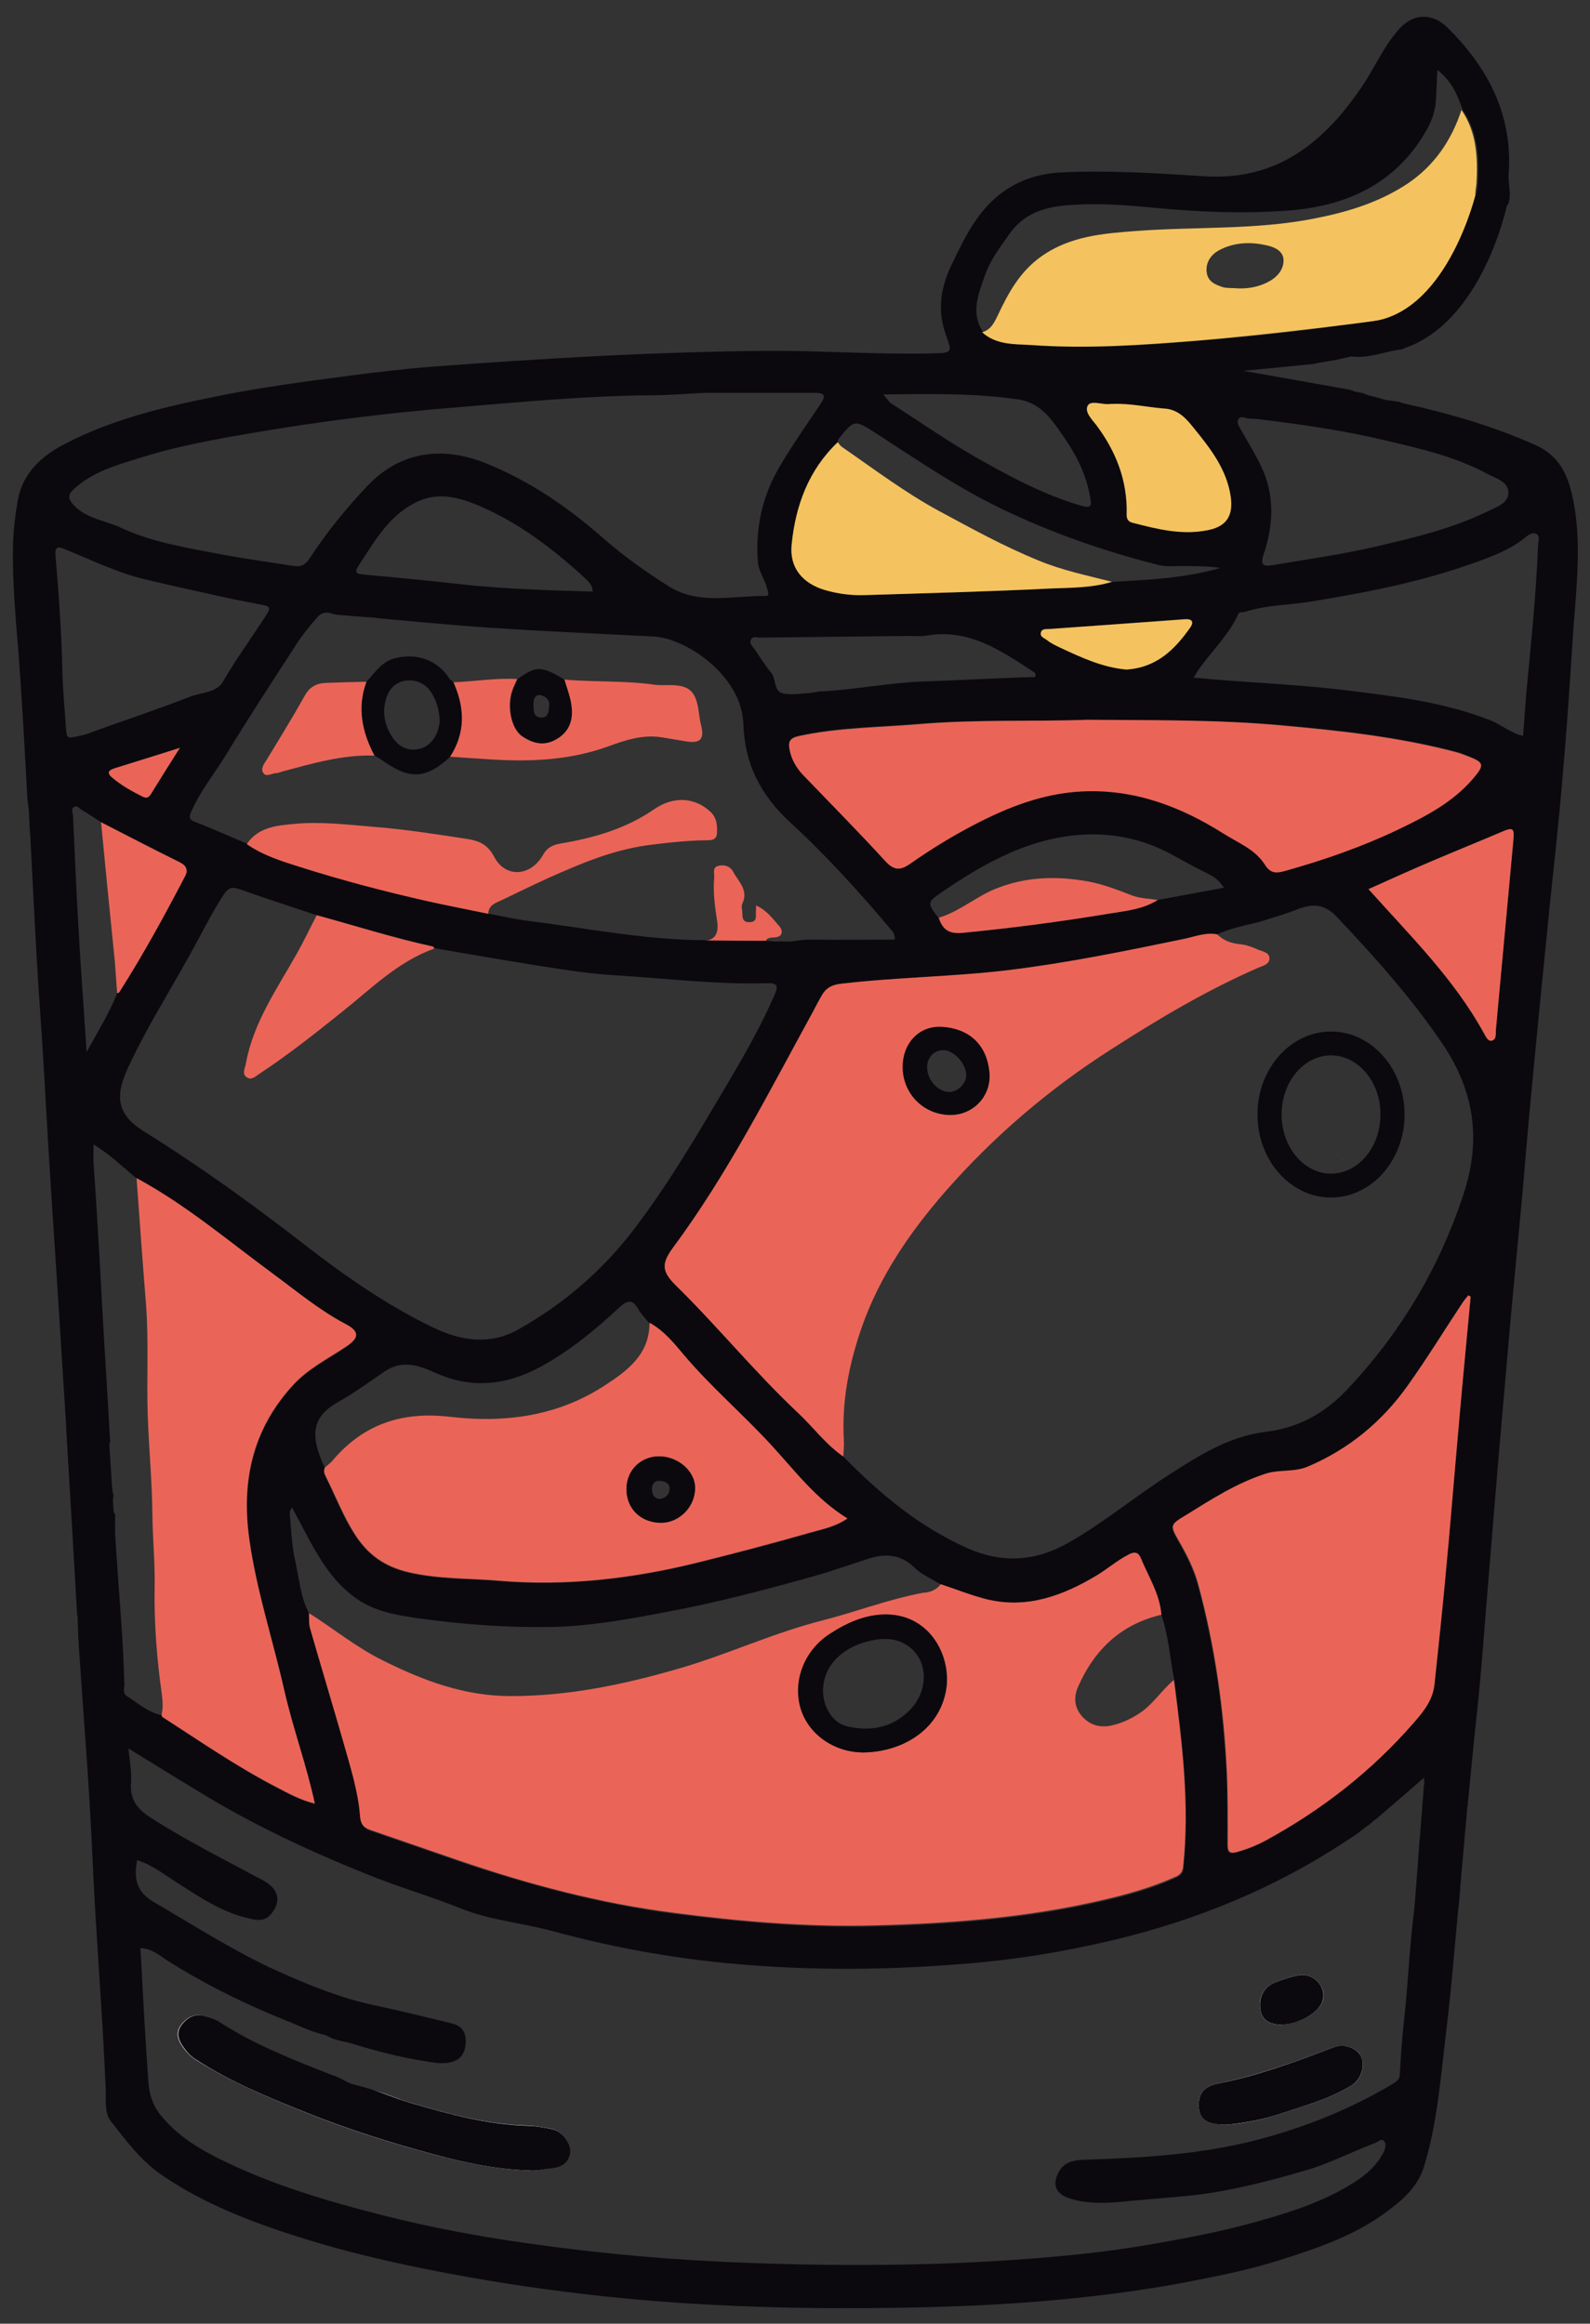 <?xml version="1.0" encoding="utf-8"?>
<!-- Generator: Adobe Illustrator 26.5.0, SVG Export Plug-In . SVG Version: 6.00 Build 0)  -->
<svg version="1.1" id="Ebene_1" xmlns="http://www.w3.org/2000/svg" xmlns:xlink="http://www.w3.org/1999/xlink" x="0px" y="0px"
	 viewBox="0 0 572.8 837.1" style="enable-background:new 0 0 572.8 837.1;" xml:space="preserve">
<rect x="0" y="0" width="572.8" height="837.1" fill="#333333" stroke="none"/>
<style type="text/css">
	.st0{fill:#EA6558;}
	.st1{fill:#0B090E;}
	.st2{fill:#F4C35F;}
	.st3{fill:#FEFEFE;}
</style>
<g>
	<path class="st0" d="M253.2,338.9c4.1,0.1,5.8-2.4,5.2-6.7c-0.8-5.3-1.6-10.7-1.1-16.1c0.1-1.6-0.8-3.7,1.6-4.2
		c2.2-0.5,4.2,0.2,5.2,2.1c1.9,3.6,5.7,6.7,3.3,11.6c-0.4,0.9,0,2.1,0,3.2c0.1,1.7,0,3.5,2.6,3.4c2.7,0,2.3-1.9,2.3-3.5
		c0-0.7,0.1-1.4,0.1-2.5c3.8,1.7,6,4.8,8.3,7.4c1.4,1.5,1.5,4-1.8,4.1c-1.3,0.1-2.5,0-3.1,1.4c-6.3,0-12.7,0-19-0.1
		C255.7,339,253.9,340.4,253.2,338.9z"/>
	<path class="st1" d="M481.6,129.6c-1.8,0.3-3.6,0.6-5.4,0.9c-1.9,0.3-1,0.2-2.9,0.6c-8,0.8-16,1.6-25.4,2.5
		c13.8,2.4,26.1,4.6,38.4,6.8c1.1,0.4,1.1,0.4,1.9,0.7c0.9,0.2,1.8,0.3,2.7,0.5c3.6,1.5,1.8,0.5,6.9,2.1c1.9,0.5,1.4,0.4,2.5,0.5
		c1.8,0.2,2.3,0.5,3.6,0.5c1.1,0.5,0.5,0.2,1.7,0.6c16.3,3.6,32.4,8.2,47.7,15.1c9.7,4.4,12.3,12.8,13.9,22.2
		c2.6,15.8,0.4,31.5-0.6,47.2c-1.1,16.8-2.2,33.6-3.7,50.4c-1.3,15.7-3.1,31.4-4.7,47c-1.2,12-2.4,24-3.6,36
		c-1.7,18.1-3.6,36.3-5.1,54.5c-0.9,11.7-2.1,23.4-3.2,35.1c-1.9,19.7-3.6,39.4-5.3,59.1c-1.6,17.9-3,35.7-4.5,53.6
		c-1.5,17.4-2.6,34.8-4.5,52.2c-1.2,11-2.2,21.9-3.3,32.9c-2.1,1.1,0.5,3.8-1.9,5.1c-2.4-2.9-5-5.7-7.3-8.7
		c-1.4-1.7-2.3-1.2-3.8-0.1c-1.6,1.2-1.8,2.2-0.4,3.7c3.2,3.6,6.1,7.4,9.4,10.8c1.6,1.7,2.4,3.5,2.4,5.7c-0.2,1-0.3,2-0.5,3
		c-2.1-2.4-4.1-5-6.4-7.3c-2.4-2.3-3.4-6-7.1-6.8c-1-4.9,0.3-9.7-0.1-15.6c-6,5.2-11.4,9.9-16.9,14.6c-2,1.5-0.9,0.6-2.2,1.8
		c-1.5,1.2-0.4,0.3-2.3,1.7c-2.9,2.4-4.9,3.6-7.4,5.2c-25.4,16.7-53.2,28-82.7,35.1c-18,4.3-36.3,7.3-54.8,8.7
		c-25.6,2.1-51.3,2.4-77,0.4c-23.8-1.8-47.4-5.9-70.5-12.2c-11-3-22.5-3.9-33.2-8.2c-11.2-4.5-22.8-7.8-34-12.4
		c-20.9-8.4-41.2-17.9-60.4-29.7c-8.3-5-16.5-10.1-25.3-15.5c0.4,4.6,1.2,8.5,0.9,12.2c-0.6,6.5,2.7,10,7.7,13.1
		c12.9,8.2,26.5,15,39.9,22.2c5.7,3.1,6.7,7.7,2.7,12.3c-2.6,3-6,1.8-9,1.1c-8.9-2.2-16.4-7.3-24-12.1c-4.9-3.1-9.4-6.8-15.1-8.6
		c-1.2,6.6-0.4,11.3,6,15.1c14.8,8.6,29.3,18,44.9,25c11.3,5.1,22.8,9.7,35,12.3c9.2,1.9,18.3,4.2,27.4,6.4c4.2,1,5.5,3.9,5,8
		c-0.6,4.4-3.4,6-7.3,6.3c-2.5,0.2-4.9-0.3-7.4-0.7c-9.3-1.4-18.3-3.9-27.3-6.6c-3.2-0.7-2.3-0.5-4.5-1.1c-2.5-0.7-0.7-0.2-4-1.7
		c-5.7-1.3-9.2-3.3-13.9-5.1c-14.9-6-29.2-13-42.8-21.6c-3-1.9-5.8-4.5-9.9-4.6c0.9,16.3,1.7,32.5,2.9,48.7
		c0.3,3.9,1.5,7.8,4.1,11.1c5.9,7.5,13.7,12.3,22,16.4c18.5,9.1,38.1,14.9,58.1,20c17.7,4.5,35.5,7.8,53.5,10.3
		c26.2,3.7,52.5,6,79,6.9c38.2,1.4,76.4,1,114.5-2.7c12.3-1.2,24.5-2.9,36.7-5.2c11.1-2,22.1-4.3,32.9-7.4
		c11.6-3.3,23.2-7.1,33.5-13.7c4.3-2.7,8.1-6,10.5-10.6c0.7-1.4,1.3-3.2,0.3-4.3c-0.9-1.1-2.1,0.3-3.2,0.7
		c-8.3,3.1-16.2,7.3-24.8,9.8c-10.2,3-20.4,5.7-30.9,7.6c-10.5,1.9-21.2,2.4-31.8,3.4c-7.5,0.8-15.1,1.5-22.5-0.8
		c-5-1.6-6.5-4.9-4-9.5c2.2-4.2,6.4-4.4,10.3-4.5c20.6-0.7,41-1.9,61.1-7.1c17.3-4.5,33.7-11.1,49.1-20.3c1.4-0.9,2.3-1.5,2.4-3.3
		c0.3-6.5,0.8-13,1.5-19.4c1.7-15.1,2-30.2,4.5-45.2c1.4,2.3,2.7,1.2,4.1,0c1.3-1.1,1-2.3-0.1-3.1c-2.7-2.3-2.9-5.5-3.4-8.6
		c0.2-2.7,0.3-5.5,0.5-8.2c1.9-0.7,2.7,0.7,3.6,1.9c1.8,2.3,3.8,4.4,5.5,6.7c2,2.7,3.9,3.2,6,0.3c-0.4,3.8-0.3,7.4-0.7,11.1
		c-1.6,16.3-2.8,32.7-4.8,48.9c-2,16.4-3.1,32.9-8,48.8c-2.2,7.1-7.4,11.8-13.1,16c-11.6,8.8-25.3,13.4-38.9,17.7
		c-10.1,3.2-20.5,5.4-30.9,7.4c-14.6,2.9-29.2,4.9-44,6.4c-27.3,2.8-54.6,3.5-82.1,3.5c-26.3,0-52.6-1-78.8-3.5
		c-18.7-1.8-37.4-4.3-56-7.6c-20.9-3.7-41.6-8.2-61.8-14.6c-17-5.4-33.7-11.8-48.6-21.9c-7.8-5.2-13.3-12.6-18.9-19.8
		c-2.3-2.9-1.7-7.4-1.8-11.2c-1.2-28.8-3.7-57.4-4.9-86.2c-1.1-24.6-3.2-49.1-4.8-73.6c-0.4-5.4-0.4-10.8-0.6-16.2
		c-0.3-4.5,1-9.1-0.7-13.5c-0.2-1.9-0.4-3.8-0.6-5.6c4.7,4.1,9.7,6,15.3,1.6c1.2,15.8,2.6,31.6,3,47.4c0,1.4-0.7,3.2,0.9,4.2
		c4,2.6,7.7,5.9,12.6,6.9c0.1,0.3,0.1,0.7,0.3,0.8c13.5,8.7,26.8,17.9,41.1,25.3c4.4,2.3,8.8,4.7,13.8,5.9c-3-14-7.9-27.1-11-40.8
		c-4.1-18.1-10-35.9-12.6-54.4c-2.9-20.6,1-39.4,15.5-55.3c5.5-6.1,12.6-9.6,19.2-14c5-3.3,5.1-5.6-0.1-8.3
		c-9.6-5-17.8-12-26.4-18.3c-16-11.8-31.2-24.7-48.8-34.2c-5-4.1-9.6-8.7-15.6-12.3c0,2.5-0.1,4.5,0,6.5c1.2,17.3,2.2,34.6,3.1,51.8
		c0.9,16.3,2,32.7,2.9,49c-0.9,0.8,0.2,2.4-1.3,3.2c-0.7-0.8-1.3-1.5-1.8-2.2c-1.2-1.7-2.2-2.2-4.1-0.6c-1.9,1.6-1.3,2.8-0.1,4.2
		c2.5,3,5,6.1,7.5,9.2c0.3,1.8,0.6,3.7,1,5.5c-0.6,2.3-1.1,4.5,0.6,6.6c0,2.4-0.1,4.7-0.1,7.1c-5.4,5.6-7,5.5-11.9-1
		c-0.9-1.2-2-2.2-2.9-3.3c-1.1-1.7-0.8-3.6-0.4-5.4c2.3-1,4.2-2.8,7-2.6c1.7,0.1,2.9-1.3,2.9-2.9c0.1-2.3-2-1.4-3.1-1.5
		c-2.3-0.1-4.6-0.2-6.6,1.2c-1.1-0.3-1.3-1.1-1.3-2.2c-0.9-15.1-1.8-30.3-2.8-45.4c-1.6-26.1-3.4-52.1-5-78.2
		c-0.9-15.4-1.7-30.9-2.8-46.3c-1.4-19.4-2.3-38.9-3.3-58.3c-0.1-1.5-0.2-2.5-0.2-4.4c-0.5-6.1-0.3-4.2-0.6-10.1
		c-0.2-2.3-0.5-3.6-0.6-5.7c-0.9-16.5-1.8-33.1-3-49.5c-1.1-13.6-2.4-27.1-2.1-40.7c0.1-5.4,0.8-10.8,1.7-16.1
		c1.8-9.8,8.6-16,17-20.3c17.1-8.9,35.7-13.3,54.5-17.1c15.8-3.2,31.6-5.3,47.6-7.4c10-1.3,19.9-2.5,30-3.3
		c40.4-3,80.9-5.4,121.4-5.7c19.8-0.1,39.6,1.4,59.4,0.9c6.6-0.2,6.8-0.2,4.5-6.5c-3.2-8.8-2-17.1,2-25.4c4.7-9.7,9.2-19.4,18.2-26
		c6.3-4.7,13.6-6.9,21.4-7.3c17.2-0.8,34.3,0.3,51.5,1.4c26.3,1.7,43.4-12.4,57-32.7c4.5-6.7,7.6-14.2,13.1-20.3
		c5.2-5.8,12-5.9,17.4-0.6c14.7,14.5,23.6,31.5,22.1,52.8c-0.3,3.7,1.2,7.4-0.2,11c-1.9,0-2.2,3.5-4.4,2.3c-2.5-1.3-4-4.1-6.7-5.5
		c-0.5-0.3,0.1-2.9,0.2-4.4c0.5-9.3,0.1-18.4-5.4-26.4c-1.9-5.3-3.9-10.4-9.2-14.5c-0.2,4.2-0.3,7.5-0.5,10.7
		c-0.2,3.6-1.2,6.9-2.9,10.1c-11,20.1-29.2,28.4-50.9,29.9c-15.7,1.1-31.5,0.5-47.2-1c-8.3-0.8-16.7-1.5-25-1.3
		c-10.3,0.3-20.7,0.9-27.6,10.6c-3.3,4.7-6.9,9.4-8.8,14.8c-2.3,6.7-5.5,13.7-0.6,20.8c5.1,4.7,11.8,4.2,17.9,4.6
		c19.9,1.4,39.8,0,59.7-1.6c22-1.8,43.9-4.1,65.6-8c0.4,0.1,0.7,0.2,1.1,0.3c1.6,4.1,5.2,6.8,6.9,10.7c-6.3,0.6-12.2,3.5-18.7,2.6
		 M279.7,339.2c2.4-0.2,2.3,0,5.2,0c4.8-0.7,4.8-0.7,7.5-0.7c10,0.1,19.9,0,30,0c-0.1-2.3-0.8-2.9-1.4-3.6
		c-11.4-13.5-23.3-26.7-36.3-38.6c-10.8-9.9-16.5-21.4-16.9-35.5c-0.6-17.6-20.8-30.9-32.3-31.5c-19.9-1-39.8-1.9-59.7-3.2
		c-13.2-0.9-26.5-2.2-39.7-3.4c-1.9-0.4-1.7-0.2-4.4-0.4c-2.9-0.2-5.8-0.5-8.7-0.7c-1.8-0.2-2.8-0.2-4.3-0.8
		c-1.8-0.3-3.1,0.1-4.4,1.6c-3,3.4-5.9,7-8.3,10.9c-8.3,12.8-16.6,25.5-24.5,38.5c-4.2,6.9-9.4,13.2-12.6,20.6
		c-0.8,1.9-0.9,2.8,1.4,3.7c6.3,2.4,12.4,5.2,18.6,7.8c5.9,4.1,12.7,6.2,19.4,8.4c15.1,4.8,30.4,8.8,45.9,12.3
		c7.2,1.6,14.5,3,21.7,4.5c4.7,0.9,9.4,2,14.1,2.6c21.1,2.6,42.2,6.9,63.6,7c2.6,0.2,2.2,0.1,3.4,0.1c6.3,0.1,12.7,0.1,19,0.1
		 M42.2,357.8c0.3-0.1,0.7-0.2,0.8-0.4c8.6-13.5,16.2-27.6,23.7-41.8c1.1-2,0.5-3.7-1.8-4.9c-9.5-4.8-19-9.7-28.5-14.5
		c-2.3-1.5-4.5-3-6.9-4.4c-0.9-0.5-1.6-1.8-2.8-1.1c-1.2,0.7-0.5,2-0.4,2.9c0.6,13.7,1.2,27.4,2,41.1c0.8,14.4,1.9,28.8,2.9,44.3
		C35.3,371.5,39.4,365,42.2,357.8z M417.1,324.2c7.8-1.4,15.5-2.9,23.8-4.4c-1.7-2.5-3.1-3.7-4.9-4.6c-4.4-2.2-8.7-4.5-13-6.9
		c-13.7-7.7-28.4-9.4-43.4-6.2c-14.9,3.2-28.1,10.9-40.6,19.5c-5.1,3.5-4.9,3.8-0.9,9.1c1.3,3.9,3.3,5.8,8.1,5.4
		c17.7-1.7,35.3-4,52.8-6.9C405.2,328.1,411.6,327.7,417.1,324.2z M400.6,209.6c13.1-0.7,26.3-1.3,39-5c-4.4-0.7-8.8-0.6-13.2-0.7
		c-3.1,0-6.3,0.4-9.2-0.4c-19.7-5-38.9-11.7-57.2-20.6c-15.6-7.6-29.9-17.4-44.4-26.8c-7.8-5-7.8-5-13.4,1.9
		c-0.3,0.3-0.3,0.9-0.4,1.3c-10.5,10-15.2,22.8-16.6,36.8c-0.8,8.4,3.9,14.1,12.1,16.5c4.5,1.3,9.1,1.9,13.7,1.8
		c22.5-0.7,45.1-1.2,67.6-2.4C385.9,211.7,393.4,211.8,400.6,209.6z M117,528.8c-0.7,1.3-0.1,2.5,0.4,3.5c3.3,6.7,6,13.8,10.1,20.2
		c4.7,7.5,10.7,12,19.8,14.1c10.7,2.4,21.5,2.1,32.2,3c24.3,2,48.1-0.7,71.6-6.5c13.7-3.4,27.4-7,41-10.9c4.2-1.2,8.7-2,13.1-5
		c-11.4-7-19-17.3-27.6-26.6c-10.2-11-21.6-20.9-31.4-32.4c-3.6-4.3-7.2-8.7-12.3-11.5c-1.3-1.7-2.9-3.2-3.9-5c-2.1-3.8-4-3.4-7-0.6
		c-8.7,8.1-17.8,15.6-28.3,21.3c-12.6,6.8-25.1,8-38.2,2c-5.9-2.7-11.9-4.5-18-0.3c-5.4,3.7-10.7,7.6-16.4,10.8
		C111.7,510.6,111.9,517.7,117,528.8z M114.1,329.7c-9.3-3.1-18.6-6.1-27.9-9.4c-2.8-1-4.1-0.3-5.6,2c-4.6,7-8.2,14.5-12.3,21.8
		c-7.6,13.8-16.1,27.1-22.6,41.5c-4.5,10-3,16.2,6,21.9C72,420.1,91.2,434,110,448.6c14.6,11.3,29.7,21.8,46.4,29.8
		c9.9,4.7,20.2,6.2,30.2,0.6c16.6-9.3,30.7-21.5,42.2-36.7c12.3-16.2,22.5-33.7,32.8-51.1c6.3-10.6,12.4-21.3,17.4-32.7
		c1.7-3.8,0.7-4.4-2.9-4.3c-18,0.5-35.8-1.7-53.7-2.8c-9.1-0.5-18.1-1.9-27.1-3.3c-12.9-2-25.8-4.3-38.7-6.5
		c-0.2-0.2-0.3-0.6-0.6-0.7C141.8,337.9,128.1,333.5,114.1,329.7z M418.4,581.8c-0.6-7.6-4.7-13.8-7.5-20.6
		c-0.8-1.9-2.2-2.2-4.1-1.2c-4.1,2.1-7.6,5.1-11.5,7.5c-12.3,7.4-25.3,12.2-39.9,8.7c-5.6-1.4-11-3.6-16.5-5.4c-3.2-2-7-3.6-9.6-6.2
		c-5.1-5-11-4.9-16.7-3c-6.5,2.1-13,4.4-19.7,6.3c-17.5,4.9-35,9.5-52.8,12.8c-13.7,2.6-27.3,5.1-41.2,5.4
		c-16.1,0.3-32.1-0.9-48.1-3.1c-7.7-1.1-15.6-2.4-22.2-7c-11.7-8.1-16.8-21.1-23.4-32.9c-1.2,1.3-0.7,3-0.6,4.7
		c0.4,4.6,0.6,9.3,1.6,13.8c1.6,6.7,1.9,13.7,5.3,19.9c0.1,1.8-0.1,3.8,0.4,5.5c3.9,13.6,8,27.1,11.9,40.7c2.5,8.9,5.4,17.7,6.1,27
		c0.2,2.8,1.3,4.1,3.7,4.9c10.5,3.6,20.9,7.2,31.3,10.8c25.5,8.7,51.5,15.6,78.4,19.1c23.8,3,47.6,5.1,71.6,4.5
		c27.7-0.7,55.2-2.8,82.3-9.1c8.7-2,17.3-4.4,25.5-8c1.8-0.8,3.5-1.4,3.7-4c2.4-22.6-0.4-45-3.3-67.3
		C421.5,597.5,421,589.4,418.4,581.8z M438.5,336.6c-4.1-0.8-8,0.8-11.8,1.6c-20.8,4.3-41.6,8.6-62.8,11.2c-20.3,2.5-40.7,2.6-61,5
		c-3.4,0.4-5.3,1.5-6.8,4.1c-1.1,2-2.2,4.1-3.3,6.1c-15.8,28.9-30.6,58.3-50.3,84.8c-4.3,5.8-4.1,8.6,0.9,13.6
		c15.1,14.8,28.4,31.3,43.9,45.8c5.6,5.2,10.1,11.5,16.5,15.9c13.2,13.5,27.5,25.4,44.9,33.1c12.5,5.5,24.5,4.7,36.5-2.2
		c12.6-7.2,23.7-16.5,35.9-24.3c10.9-7,21.7-13.9,34.9-15.5c11.6-1.4,21.1-6.6,29.1-15c19.3-20.4,33.3-43.8,42.1-70.5
		c6.5-19.7,4-37.3-7.7-54.5c-11.2-16.5-24.4-31.2-38-45.6c-4.2-4.4-8.3-4.9-14.2-2.6c-3.4,1.4-6.9,2.4-10.4,3.5
		C450.8,333.2,444.4,333.8,438.5,336.6z M529.8,467.1c-0.3-0.1-0.6-0.2-1-0.3c-0.7,0.8-1.4,1.6-1.9,2.4c-6.7,10.1-13,20.4-20,30.2
		c-9.2,13-21.1,22.8-35.9,29.1c-4.9,2.1-10.1,1-15,2.5c-10.7,3.3-19.9,9.4-29.3,15.2c-5.3,3.2-5.3,3.5-2.3,8.9
		c2.9,5.1,5.6,10.3,7.1,15.9c6,22.1,9.2,44.7,10.3,67.6c0.4,8.6,0.3,17.3,0.3,26c0,2.7,0.6,3.5,3.5,2.7c3.6-1,7.1-2.4,10.2-4.1
		c20.2-11,38.1-25,53.4-42.4c3.6-4.1,6.9-8.2,7.5-13.9c1.3-13.5,2.8-27,4.1-40.5c1.6-17.8,3.1-35.7,4.7-53.5
		C527,497.5,528.4,482.3,529.8,467.1z M254.2,141.5c-7.4,0.4-13.6,0.9-19.8,0.9c-22.8,0.2-45.4,2.3-68.1,4.2
		c-13.9,1.1-27.7,2.5-41.5,4.3c-14.1,1.8-28.1,4-42.1,6.5c-11,2-22.1,4.3-32.8,7.7c-8.3,2.6-16.8,5-23.4,11.2
		c-2.1,2-2.1,3.3,0.1,5.7c4.6,4.9,11.1,5.4,16.7,8c11.5,5.4,24,7.3,36.4,9.7c8.6,1.6,17.4,2.8,26.1,4.2c2.7,0.4,4.3-0.5,5.9-3
		c6.1-9.3,13.1-17.9,20.8-26c12-12.6,27.3-14.1,42.3-8.1c16.1,6.4,29.9,16,42.9,27.4c7.2,6.3,15.1,11.9,23.2,17
		c11,6.9,23.2,3.3,34.9,3.5c1.6,0,0.8-1.6,0.5-2.9c-0.8-3.3-3.1-6-3.3-9.6c-0.9-12.2,1.7-23.6,7.8-34c4.5-7.7,9.7-15.1,14.7-22.5
		c1.9-2.9,2-4.2-2.1-4.2C280,141.6,266.5,141.5,254.2,141.5z M391.8,259.3c-19.3,0.7-40-0.2-60.7,1.4c-14.5,1.2-29,1.2-43.3,4.3
		c-3.2,0.7-3.8,2-3.4,4.6c0.7,3.8,2.5,6.9,5.1,9.6c9.9,10.3,19.9,20.4,29.5,30.9c3.2,3.5,5.5,3.1,9,0.8c7.3-5,14.9-9.7,22.8-13.9
		c12.4-6.4,25.3-11.4,39.4-12.1c18.5-0.8,35,5.4,50.4,15.1c5.3,3.3,11.5,5.7,15,11.2c2,3.2,4,3.3,7.2,2.4c14.1-3.9,27.8-8.7,41-15
		c9.8-4.7,19.5-9.7,26.8-18.2c4.3-5,4.1-5.8-1.7-8.1c-1.3-0.5-2.6-1.1-3.9-1.4c-21-5.6-42.4-7.8-64-9.8
		C438.4,259.3,415.8,259.5,391.8,259.3z M430,244.1c18.1,1.8,35.8,2.3,53.5,4.4c18,2.2,36,4.2,53.2,10.9c4.1,1.6,7.5,4.7,12,5.7
		c0.4-5.1,0.7-10,1.1-14.9c1.7-18,3.6-36,4.3-54.1c0.1-1.3,0.8-3.1-0.7-3.8c-1.4-0.7-2.9,0.5-4,1.4c-4,3.2-8.6,5.4-13.3,7.2
		c-20.6,8-42.1,12.3-63.8,15.8c-7.9,1.3-16,1.2-23.7,3.7c-0.8,0.3-2-0.2-2.5,0.8C442.2,229.9,434.8,235.9,430,244.1z M26,265.6
		c2-0.4,3.6-0.6,5.3-1.2c12.3-4.5,24.8-8.6,37.1-13.4c4-1.6,9.6-1.4,11.9-5.4c4.9-8.5,10.7-16.3,15.9-24.5c1.2-1.8,1.1-2.7-1.2-3.1
		c-4.7-0.9-9.4-1.8-14-2.8c-9.7-2.1-19.5-4.3-29.2-6.6c-9.8-2.4-18.9-6.9-28.3-10.7c-2.3-1-3.8-1.3-3.5,2.2
		c1.2,14.2,2.2,28.3,2.5,42.5c0.2,6.8,0.9,13.6,1.3,20.3C24,264.5,24,266.1,26,265.6z M453.3,151c-1.1-0.1-2.2-0.2-3.2-0.2
		c-1.3,0-3-1.2-3.9,0.1c-0.9,1.4,0.3,2.9,1,4.2c2.4,4.2,5,8.4,7.1,12.8c5,10.4,4.5,21.2,0.9,31.9c-1.2,3.5-0.3,4.4,3.2,3.8
		c12.3-2.1,24.7-3.8,36.8-6.6c13.7-3.2,27.5-6.4,40.3-12.6c3.2-1.6,7.8-2.9,7.9-6.8c0.2-4-4.5-5.3-7.6-6.9
		c-11.3-6.1-23.7-9-36.1-11.9C484.4,155.1,468.9,152.9,453.3,151z M493,320.3c15.1,16.7,30.8,32.3,41.5,51.9c0.7,1.2,1.4,3,2.8,2.7
		c1.8-0.4,1.4-2.5,1.5-3.9c2.1-22.8,4.3-45.5,6.3-68.3c0.4-4.5-0.1-4.8-4.5-2.9c-8.2,3.5-16.4,6.8-24.6,10.3
		C508.5,313.3,501,316.8,493,320.3z M213.5,213.1c-0.1-2.3-1.3-3.4-2.3-4.4c-11.6-10.7-24.1-20.3-38.6-26.5
		c-6.7-2.8-14.1-5-21.5-1.8c-10.6,4.6-15.9,14.2-21.8,23.2c-1.9,2.9-0.8,3.1,1.9,3.4c12.3,1.1,24.6,2.3,36.9,3.7
		C183,212.2,198.1,212.7,213.5,213.1z M401.1,145.5c-0.6,0-1.2,0-1.9,0c-2.6,0.2-6.3-1.3-7.4,0.5c-1.3,2.3,1.5,5,3.1,7.1
		c7.1,9.5,11.2,20,10.9,32c0,1.6,0.4,2.7,2,3.1c8.9,2.3,17.9,4.6,27.2,2.7c6.7-1.4,9.3-5.1,8.3-11.9c-1.4-10-7.3-17.6-13.5-25.1
		c-2.7-3.4-5.6-6.5-10.4-6.8C413.4,146.8,407.3,145.3,401.1,145.5z M373,243.9c0.2-1.3-0.3-1.7-0.9-2c-11.7-7.7-23.3-15.6-38.5-12.9
		c-2,0.3-4,0.1-6,0.1c-17.9,0.2-35.9,0.4-53.8,0.6c-1.1,0-2.6-0.7-3.3,0.8c-0.6,1.4,0.6,2.3,1.3,3.3c2,2.9,3.8,5.9,6,8.5
		c2,2.4,0.7,7,4.7,7.6c3.1,0.5,6.5-0.1,9.7-0.3c1.1-0.1,2.1-0.4,3.2-0.5c12.3-0.6,24.5-3.1,36.9-3.6
		C345.8,245.1,359.4,244.2,373,243.9z M318.2,142.1c1.5,1.7,2,2.6,2.8,3.2c10,6.4,19.7,13.2,30,19.1c12.3,7,24.8,13.8,38.6,17.8
		c3.5,1,3.7,0,3.2-2.7c-1.3-8-4.8-15.2-9.3-21.7c-4.2-6-8.2-12.7-16.7-13.9C351.2,141.6,335.4,141.9,318.2,142.1z M405.8,241.2
		c10.9-0.6,17.6-7.2,23.1-15.4c1.3-1.9,0.6-3-2.1-2.8c-16.2,1.3-32.4,2.4-48.6,3.5c-1.2,0.1-2.8-0.3-3.2,1.2
		c-0.5,1.7,1.4,2.2,2.3,2.9c1.4,1.1,3.1,2,4.8,2.7C389.7,237,397.4,240.5,405.8,241.2z M64.8,269.4c-8.8,2.7-16.2,5-23.6,7.4
		c-2,0.6-3,1.5-0.7,3.4c3.3,2.8,7.1,4.8,10.9,6.8c1.4,0.7,2.2,0.3,3-1C57.6,280.8,60.9,275.7,64.8,269.4z"/>
	<path class="st2" d="M519.9,111.9c-21.7,3.9-66.5,9-88.5,10.8c-19.8,1.6-39.8,3-59.7,1.6c-6.1-0.4-12.7,0.1-17.9-4.6
		c3.2-0.9,4.4-3.5,5.7-6.2c3.8-8.1,8-15.7,15.6-21.1c10.4-7.4,22.4-8.3,34.3-9.2c21.4-1.6,43-0.3,64.2-4.5
		c11.8-2.3,23.3-5.8,33.4-12.5c9.7-6.5,15.9-15.6,19.5-26.6c5.5,8.1,5.9,17.2,5.4,26.4c-0.1,1.5-0.7,4.1-0.2,4.4 M446.2,103.9
		c4.1,0.1,7.9-0.7,11.5-2.8c2.8-1.7,4.7-4.2,4.7-7.3c0-3.3-3.1-4.7-5.6-5.3c-6.1-1.5-12.3-1.3-17.9,1.8c-2.6,1.5-4.6,4.2-4.2,7.7
		c0.4,3.6,3.3,4.6,6,5.5C442.4,103.9,444.4,103.7,446.2,103.9z"/>
	<path class="st3" d="M190.6,781.9c2.5,0.3,5.2-0.5,8-0.9c3.4-0.5,6.2-2,6.6-5.8c0.4-3.2-2.8-7.5-6.2-8.2c-3-0.6-6.1-1.2-9.2-1.3
		c-14.5-0.4-28.3-4.2-42-8.2c-7.4-2.1-14.3-6.6-22.6-4.6c-1.6,0.4-3.5,0.1-3.1-2.6c0.3-1.7-1.3-2.3-2.6-2.8
		c-13.9-5.4-27.7-10.8-40.3-18.9c-1.8-1.1-3.9-1.8-6-2.4c-3.4-0.9-6,0.7-8,3.3c-2,2.7-1.2,5.2,0.5,7.7c1.3,1.9,2.9,3.6,4.8,4.8
		c12.6,8,26.4,13.7,40.1,19.2c14.9,6,30.3,10.8,45.9,15C167.7,779.2,178.9,781.5,190.6,781.9z M442.1,765.4c6.3-0.5,12.9-1.8,19.4-4
		c8.7-2.9,17.6-5.3,25.5-10.2c3.6-2.2,4.9-7.4,3.2-10.6c-1.6-3.1-6.1-4.4-10.3-2.9c-13.5,5.2-27,10-41.2,12.9
		c-3.3,0.7-6.4,2.2-6.8,6.5C431.4,763.1,434,765.4,442.1,765.4z M460.8,729.4c5,0,10.4-2.3,13.3-5.1c2.7-2.6,3.6-5.7,1.8-8.7
		c-1.7-3.1-4.9-4.7-8.6-3.9c-2.8,0.6-5.6,1.5-8.3,2.6c-4,1.7-5.9,5.8-4.8,10.3C455.1,728.7,458.4,729.1,460.8,729.4z"/>
	<path class="st0" d="M338.9,570.7c5.5,1.8,10.9,4,16.5,5.4c14.6,3.6,27.6-1.3,39.9-8.7c3.9-2.4,7.3-5.4,11.5-7.5
		c1.9-1,3.3-0.7,4.1,1.2c2.8,6.8,6.9,13,7.5,20.6c-14.5,3.4-24.1,12.5-30,25.9c-1.7,3.8-1.4,7.6,1.5,10.8c2.8,3.1,6.5,4.1,10.5,3.2
		c3.3-0.7,6.4-2.1,9.3-3.9c5.4-3.2,8.5-8.6,13.2-12.5c2.9,22.4,5.7,44.7,3.3,67.3c-0.3,2.7-2,3.3-3.7,4c-8.2,3.6-16.8,6-25.5,8
		c-27.1,6.3-54.6,8.4-82.3,9.1c-24,0.6-47.8-1.4-71.6-4.5c-26.9-3.4-52.8-10.3-78.4-19.1c-10.5-3.6-20.9-7.2-31.3-10.8
		c-2.4-0.8-3.5-2.1-3.7-4.9c-0.7-9.2-3.6-18.1-6.1-27c-3.9-13.6-8-27.1-11.9-40.7c-0.5-1.7-0.3-3.7-0.4-5.5
		c9,5.7,17.1,12.4,26.9,17.2c14.5,7.2,29,12.6,45.3,12.7c20.9,0.1,41.1-4.1,61-9.9c17.4-5,33.9-12.8,51.6-17.3
		c12.2-3.1,24-7.7,36.4-10C335,573.7,337.3,572.8,338.9,570.7z M311.1,631.3c13.7-0.2,26.7-7.8,29.6-21.6
		c2.6-12.2-5.2-28.1-21.5-28.1c-7.5,0-14.1,3-20.2,7c-9.1,5.9-13.3,16.6-10.6,26.5C291,624.6,300.4,631.3,311.1,631.3z"/>
	<path class="st0" d="M438.5,336.6c2.2,2.2,5,3.2,7.9,3.5c2.4,0.2,4.6,1,6.6,1.9c1.7,0.8,4.5,1,4.3,3.5c-0.1,2-2.6,2.5-4.2,3.2
		c-18.3,8-35.5,18.2-52.3,29c-22.5,14.3-42.7,31.5-60.3,51.6c-12.8,14.7-23.7,30.6-30.1,49c-4.5,13-7.2,26.4-6.4,40.4
		c0.1,2-0.1,4-0.2,6c-6.4-4.4-10.9-10.7-16.5-15.9c-15.4-14.5-28.8-31-43.9-45.8c-5-5-5.2-7.8-0.9-13.6c19.7-26.6,34.5-56,50.3-84.8
		c1.1-2,2.1-4.1,3.3-6.1c1.5-2.6,3.5-3.7,6.8-4.1c20.3-2.4,40.7-2.5,61-5c21.2-2.6,42-6.9,62.8-11.2
		C430.5,337.4,434.4,335.8,438.5,336.6z M356.5,387.6c-0.5-11.2-7.5-17.2-17.5-17.6c-8-0.3-13.7,5.9-13.8,14.2
		c-0.1,9.7,7.4,17.4,17.1,17.5C350.3,401.7,356.5,395.5,356.5,387.6z"/>
	<path class="st0" d="M529.8,467.1c-1.4,15.2-2.9,30.4-4.2,45.6c-1.6,17.8-3,35.7-4.7,53.5c-1.2,13.5-2.7,27-4.1,40.5
		c-0.6,5.7-3.9,9.8-7.5,13.9C494.2,638,476.2,652,456,663c-3.2,1.7-6.6,3.1-10.2,4.1c-2.9,0.8-3.5,0-3.5-2.7c0-8.7,0.1-17.3-0.3-26
		c-1.1-22.9-4.3-45.4-10.3-67.6c-1.5-5.6-4.2-10.9-7.1-15.9c-3.1-5.4-3-5.7,2.3-8.9c9.4-5.8,18.6-11.8,29.3-15.2
		c4.9-1.5,10.1-0.4,15-2.5c14.8-6.3,26.7-16.2,35.9-29.1c7-9.8,13.3-20.1,20-30.2c0.6-0.9,1.3-1.6,1.9-2.4
		C529.2,466.8,529.5,466.9,529.8,467.1z"/>
	<path class="st0" d="M234,476.5c5.1,2.8,8.7,7.2,12.3,11.5c9.7,11.5,21.2,21.3,31.4,32.4c8.6,9.3,16.2,19.6,27.6,26.6
		c-4.4,3-8.9,3.8-13.1,5c-13.6,3.9-27.3,7.5-41,10.9c-23.5,5.8-47.3,8.6-71.6,6.5c-10.7-0.9-21.5-0.5-32.2-3
		c-9.1-2.1-15.1-6.6-19.8-14.1c-4-6.4-6.7-13.4-10.1-20.2c-0.5-1-1.1-2.2-0.4-3.5c1-0.9,2.2-1.7,3-2.8c11.2-13,25.1-17.4,42.1-15.4
		c19.6,2.3,38.8-0.2,55.8-11.4C226.2,493.7,234,487.8,234,476.5z M225.7,536.3c-0.1,7,5,12.1,12.2,12.2c6.8,0.1,12.6-5.8,12.5-12.7
		c-0.1-5.8-5.9-11-12.6-11.2C231,524.5,225.7,529.5,225.7,536.3z"/>
	<path class="st0" d="M49.2,424.4c17.6,9.5,32.8,22.4,48.8,34.2c8.6,6.3,16.9,13.3,26.4,18.3c5.2,2.7,5.1,5,0.1,8.3
		c-6.6,4.4-13.7,7.9-19.2,14c-14.5,16-18.4,34.7-15.5,55.3c2.6,18.5,8.5,36.3,12.6,54.4c3.1,13.7,8,26.8,11,40.8
		c-5-1.2-9.4-3.6-13.8-5.9c-14.3-7.4-27.6-16.6-41.1-25.3c-0.2-0.1-0.2-0.5-0.3-0.8c0.6-2.5,0.4-4.9,0.1-7.4
		c-1.8-12.7-2.8-25.5-2.6-38.3c0.2-8.8-0.7-17.5-0.8-26.3c-0.1-12.1-1.3-24.2-1.7-36.4c-0.4-13.1,0.4-26.3-0.6-39.4
		C51.4,454.9,50.3,439.6,49.2,424.4z"/>
	<path class="st0" d="M391.8,259.3c24,0.2,46.6-0.1,69.2,2c21.5,1.9,43,4.2,64,9.8c1.3,0.4,2.6,0.9,3.9,1.4c5.8,2.2,6,3.1,1.7,8.1
		c-7.3,8.5-17,13.5-26.8,18.2c-13.2,6.3-27,11.1-41,15c-3.2,0.9-5.2,0.8-7.2-2.4c-3.5-5.5-9.7-7.8-15-11.2
		c-15.4-9.7-31.9-15.9-50.4-15.1c-14.1,0.6-27,5.6-39.4,12.1c-7.9,4.1-15.5,8.8-22.8,13.9c-3.4,2.4-5.8,2.7-9-0.8
		c-9.6-10.5-19.6-20.6-29.5-30.9c-2.6-2.7-4.5-5.9-5.1-9.6c-0.5-2.6,0.2-3.9,3.4-4.6c14.3-3.1,28.9-3.1,43.3-4.3
		C351.7,259.1,372.5,260,391.8,259.3z"/>
	<path class="st2" d="M400.6,209.6c-7.2,2.2-14.7,2.1-22,2.4c-22.5,1.1-45,1.7-67.6,2.4c-4.6,0.1-9.2-0.5-13.7-1.8
		c-8.2-2.4-13-8.1-12.1-16.5c1.4-14,6.1-26.8,16.6-36.8c0.5,0.6,0.9,1.3,1.5,1.7c11.6,8,22.8,16.5,35.2,23.2
		c11.7,6.3,23.3,12.7,35.6,17.7C382.7,205.5,391.7,207.3,400.6,209.6z"/>
	<path class="st0" d="M88.9,304.1c4.1-6.2,10.9-6.7,17.1-7.3c9.7-0.9,19.4,0.3,29.1,1.1c11.1,0.9,22,2.6,33,4.3
		c4.1,0.6,7.5,1.8,9.9,6.4c4,7.8,13.2,7.2,17.6-0.6c1.4-2.5,3.3-3.6,6.2-4.1c12-2,23.6-5.3,33.9-12.4c7.1-4.9,14.8-4.2,20.3,1
		c2.3,2.2,2.4,4.9,2.3,7.7c-0.2,2.6-2.3,2.5-4.2,2.5c-6.5,0.1-12.9,0.8-19.4,1.6c-10.7,1.3-20.6,4.8-30.3,9
		c-7.9,3.3-15.6,7.1-23.3,10.8c-2.2,1.1-5.1,1.7-5.2,5.1c-7.2-1.5-14.5-2.9-21.7-4.5c-15.5-3.5-30.8-7.5-45.9-12.3
		C101.6,310.3,94.8,308.2,88.9,304.1z"/>
	<path class="st0" d="M493,320.3c8-3.6,15.5-7,23.1-10.2c8.2-3.5,16.4-6.8,24.6-10.3c4.4-1.9,4.9-1.6,4.5,2.9
		c-2.1,22.8-4.2,45.5-6.3,68.3c-0.1,1.4,0.3,3.5-1.5,3.9c-1.4,0.3-2.1-1.5-2.8-2.7C523.8,352.6,508,337.1,493,320.3z"/>
	<path class="st2" d="M401.1,145.5c6.2-0.2,12.3,1.2,18.4,1.7c4.8,0.3,7.7,3.4,10.4,6.8c6.1,7.5,12.1,15.1,13.5,25.1
		c0.9,6.9-1.7,10.6-8.3,11.9c-9.3,1.9-18.3-0.4-27.2-2.7c-1.6-0.4-2.1-1.6-2-3.1c0.3-12-3.8-22.5-10.9-32c-1.6-2.1-4.4-4.8-3.1-7.1
		c1.1-1.9,4.9-0.4,7.4-0.5C399.9,145.5,400.5,145.5,401.1,145.5z"/>
	<path class="st0" d="M156.5,341.7c-13.2,4.7-22.9,14.6-33.5,23c-9.6,7.7-19.2,15.3-29.5,22.1c-1.4,0.9-2.9,2.5-4.6,1.3
		c-1.9-1.3-0.6-3.3-0.3-5.1c2.7-14.7,11.2-26.8,18.3-39.4c2.6-4.6,4.8-9.3,7.2-13.9c13.9,3.8,27.7,8.2,41.8,11.3
		C156.1,341.1,156.3,341.4,156.5,341.7z"/>
	<path class="st0" d="M36.4,296.2c9.5,4.9,18.9,9.8,28.5,14.5c2.3,1.2,2.9,2.8,1.8,4.9c-7.4,14.2-15.1,28.3-23.7,41.8
		c-0.1,0.2-0.5,0.3-0.8,0.4c-0.3-3.7-0.5-7.4-0.8-11.1C39.7,329.9,38,313,36.4,296.2z"/>
	<path class="st0" d="M338.2,330.6c7.4-2.2,13.3-7.5,20.4-10.4c10.9-4.4,21.9-4.7,33.2-2.7c5.5,1,10.6,3,15.8,5
		c3.1,1.2,6.3,1.2,9.5,1.7c-5.5,3.5-12,4-18,5c-17.5,2.9-35.1,5.2-52.8,6.9C341.5,336.4,339.5,334.5,338.2,330.6z"/>
	<path class="st2" d="M405.8,241.2c-8.3-0.7-16-4.2-23.7-7.8c-1.7-0.8-3.4-1.6-4.8-2.7c-0.9-0.8-2.8-1.2-2.3-2.9
		c0.4-1.4,2-1.1,3.2-1.2c16.2-1.2,32.4-2.3,48.6-3.5c2.7-0.2,3.3,1,2.1,2.8C423.3,233.9,416.7,240.5,405.8,241.2z"/>
	<path class="st0" d="M64.8,269.4c-4,6.3-7.2,11.4-10.4,16.6c-0.8,1.3-1.6,1.7-3,1c-3.8-1.9-7.6-4-10.9-6.8
		c-2.3-1.9-1.2-2.7,0.7-3.4C48.6,274.5,56.1,272.2,64.8,269.4z"/>
	<path class="st1" d="M190.6,781.9c-11.8-0.4-22.9-2.7-34-5.7c-15.6-4.2-30.9-9-45.9-15C97,755.7,83.2,750.1,70.7,742
		c-2-1.2-3.5-2.9-4.8-4.8c-1.7-2.5-2.5-5-0.5-7.7c2-2.6,4.6-4.2,8-3.3c2.1,0.6,4.2,1.2,6,2.4c12.6,8.1,26.5,13.5,40.3,18.9
		c1.3,0.5,0.9,0.2,3.6,1.6c2.6,1.3,1.2,0.7,3,1.5c10.9,2.7,14.3,4.8,21.7,7c13.8,4,27.6,7.8,42,8.2c3.1,0.1,6.1,0.6,9.2,1.3
		c3.3,0.7,6.5,5,6.2,8.2c-0.4,3.9-3.2,5.4-6.6,5.8C195.9,781.4,193.2,782.2,190.6,781.9z"/>
	<path class="st1" d="M442.1,765.4c-8.1,0.1-10.7-2.3-10.2-8.3c0.4-4.3,3.5-5.8,6.8-6.5c14.2-2.8,27.7-7.7,41.2-12.9
		c4.1-1.6,8.6-0.2,10.3,2.9c1.7,3.1,0.4,8.3-3.2,10.6c-7.9,4.9-16.8,7.3-25.5,10.2C455,763.6,448.4,764.8,442.1,765.4z"/>
	<path class="st1" d="M460.8,729.4c-2.4-0.3-5.7-0.8-6.6-4.8c-1-4.5,0.8-8.6,4.8-10.3c2.7-1.1,5.5-2,8.3-2.6
		c3.7-0.8,6.9,0.8,8.6,3.9c1.7,3.1,0.8,6.2-1.8,8.7C471.2,727.1,465.8,729.5,460.8,729.4z"/>
	<path class="st1" d="M311.1,631.3c-10.8,0-20.1-6.7-22.8-16.2c-2.7-9.8,1.5-20.6,10.6-26.5c6.2-4,12.8-7,20.2-7
		c16.3,0,24.1,15.9,21.5,28.1C337.8,623.5,324.8,631.1,311.1,631.3z M296.5,609.2c0,5.9,3.7,11.6,8.7,12.7
		c8.3,1.9,15.9,0.6,22.2-5.5c7.3-7,7.5-19-1.3-24.1c-4.4-2.6-9.3-2.1-13.9-0.9C303.3,593.8,296.5,600.1,296.5,609.2z"/>
	<path class="st1" d="M356.5,387.6c0,7.9-6.3,14.1-14.2,14c-9.7-0.1-17.2-7.8-17.1-17.5c0.1-8.3,5.8-14.5,13.8-14.2
		C349.1,370.4,356,376.4,356.5,387.6z M334,384.7c0.1,4.4,3.9,8.6,7.9,8.7c3.1,0,6.3-3.1,6.2-6.2c-0.1-4.2-4.7-9-8.4-8.9
		C336.3,378.4,333.9,381.1,334,384.7z"/>
	<path class="st0" d="M203.3,244.8c10.9,1,21.9,0.3,32.7,1.9c1.7,0.2,3.4,0.1,5.1,0.1c7,0,9.4,2,10.5,8.7c0.3,2,0.5,4,1,5.9
		c1.2,4.8-0.3,6.5-5.3,5.7c-3-0.5-6-1-9-1.5c-7-1.1-13.5,1.2-19.8,3.5c-13.9,4.9-28.2,5.4-42.8,4.4c-4.6-0.3-9.2-0.6-13.8-0.9
		c5.7-8.7,5.4-17.7,1.3-26.8c7.7-0.3,15.3-1.6,23.1-1.2c-0.6,1.4-1.3,2.7-1.8,4.2c-2,5.8-0.3,13.8,3.5,16.4
		c4.7,3.2,8.8,3.4,13.2,0.5c4.5-3.1,5.2-7.7,4.3-12.6C205.2,250.3,204.1,247.5,203.3,244.8z"/>
	<path class="st1" d="M163.4,245.9c4.1,9.2,4.3,18.1-1.3,26.8c-8.6,7.9-14.4,8.3-24.1,1.4c-1-0.7-2-1.3-3.1-1.9
		c-4.5-8.5-6.3-17.2-2.9-26.6c3.2-3.4,5.6-7.5,10.8-8.6c7.7-1.7,14.7,0.8,19,7.3C162.2,244.9,162.9,245.3,163.4,245.9z M158.4,259.5
		c-0.2-3.6-1.1-7.1-3-10c-3.9-6.1-12.9-5.8-15.7,0.6c-2.1,4.9-1.6,10,1.1,14.6c2.7,4.6,6.4,6.1,10.6,5
		C155.4,268.6,158.2,264.4,158.4,259.5z"/>
	<path class="st0" d="M132,245.6c-3.4,9.3-1.6,18.1,2.9,26.6c-11.4-0.4-22.2,2.8-33.1,5.7c-0.7,0.2-1.5,0.6-2.2,0.6
		c-1.6,0-3.7,1.6-4.7,0c-1.2-1.6,0.3-3.4,1.3-5c4.6-7.6,9.3-15.2,13.6-22.9c1.8-3.3,4.4-4.5,7.8-4.6
		C122.4,245.8,127.2,245.7,132,245.6z"/>
	<path class="st1" d="M203.3,244.8c0.8,2.8,1.9,5.5,2.4,8.3c0.9,4.9,0.2,9.5-4.3,12.6c-4.4,3-8.5,2.7-13.2-0.5
		c-3.8-2.6-5.6-10.6-3.5-16.4c0.5-1.4,1.2-2.8,1.8-4.2C193.2,239.8,195,239.8,203.3,244.8z M197.8,254.4c0.5-2.2-1.4-3.7-3.2-4
		c-1.9-0.3-2.5,1.7-2.4,3.6c0.1,2-0.2,4.3,2.7,4.5C197.3,258.6,197.7,256.7,197.8,254.4z"/>
	<path class="st1" d="M225.7,536.3c0.1-6.8,5.3-11.8,12.1-11.6c6.7,0.2,12.5,5.4,12.6,11.2c0.1,6.9-5.7,12.8-12.5,12.7
		C230.6,548.4,225.6,543.3,225.7,536.3z M237.7,540c2-0.3,3.3-1.4,3.5-3.4c0.2-2.2-1.5-2.9-3.2-3.1c-2.1-0.2-3.2,1-3.1,3
		C234.9,538.2,235.5,539.8,237.7,540z"/>
	<path class="st0" d="M483.6,418.3c0.1-0.3,0-0.6,0.2-0.7"/>
	<polygon class="st1" points="23.9,514.9 27.8,582 43.3,580.8 38.9,513 	"/>
</g>
<path class="st1" d="M543,73.5c0,0-8.8,43.1-37.9,52.2c0,0-16.1-9-9.6-10.1c26.5-4.7,36.2-46,36.2-46L543,73.5z"/>
<g>
	<path class="st1" d="M479.5,431.4c-14.6,0-26.5-13.4-26.5-29.9c0-16.5,11.9-29.9,26.5-29.9S506,385,506,401.5
		C506,418,494.1,431.4,479.5,431.4z M479.5,380.2c-9.8,0-17.8,9.5-17.8,21.3c0,11.7,8,21.3,17.8,21.3s17.8-9.5,17.8-21.3
		C497.4,389.8,489.3,380.2,479.5,380.2z"/>
</g>
<polygon class="st1" points="513,642.8 509.4,689.2 525.3,688.3 529.4,642 "/>
</svg>
